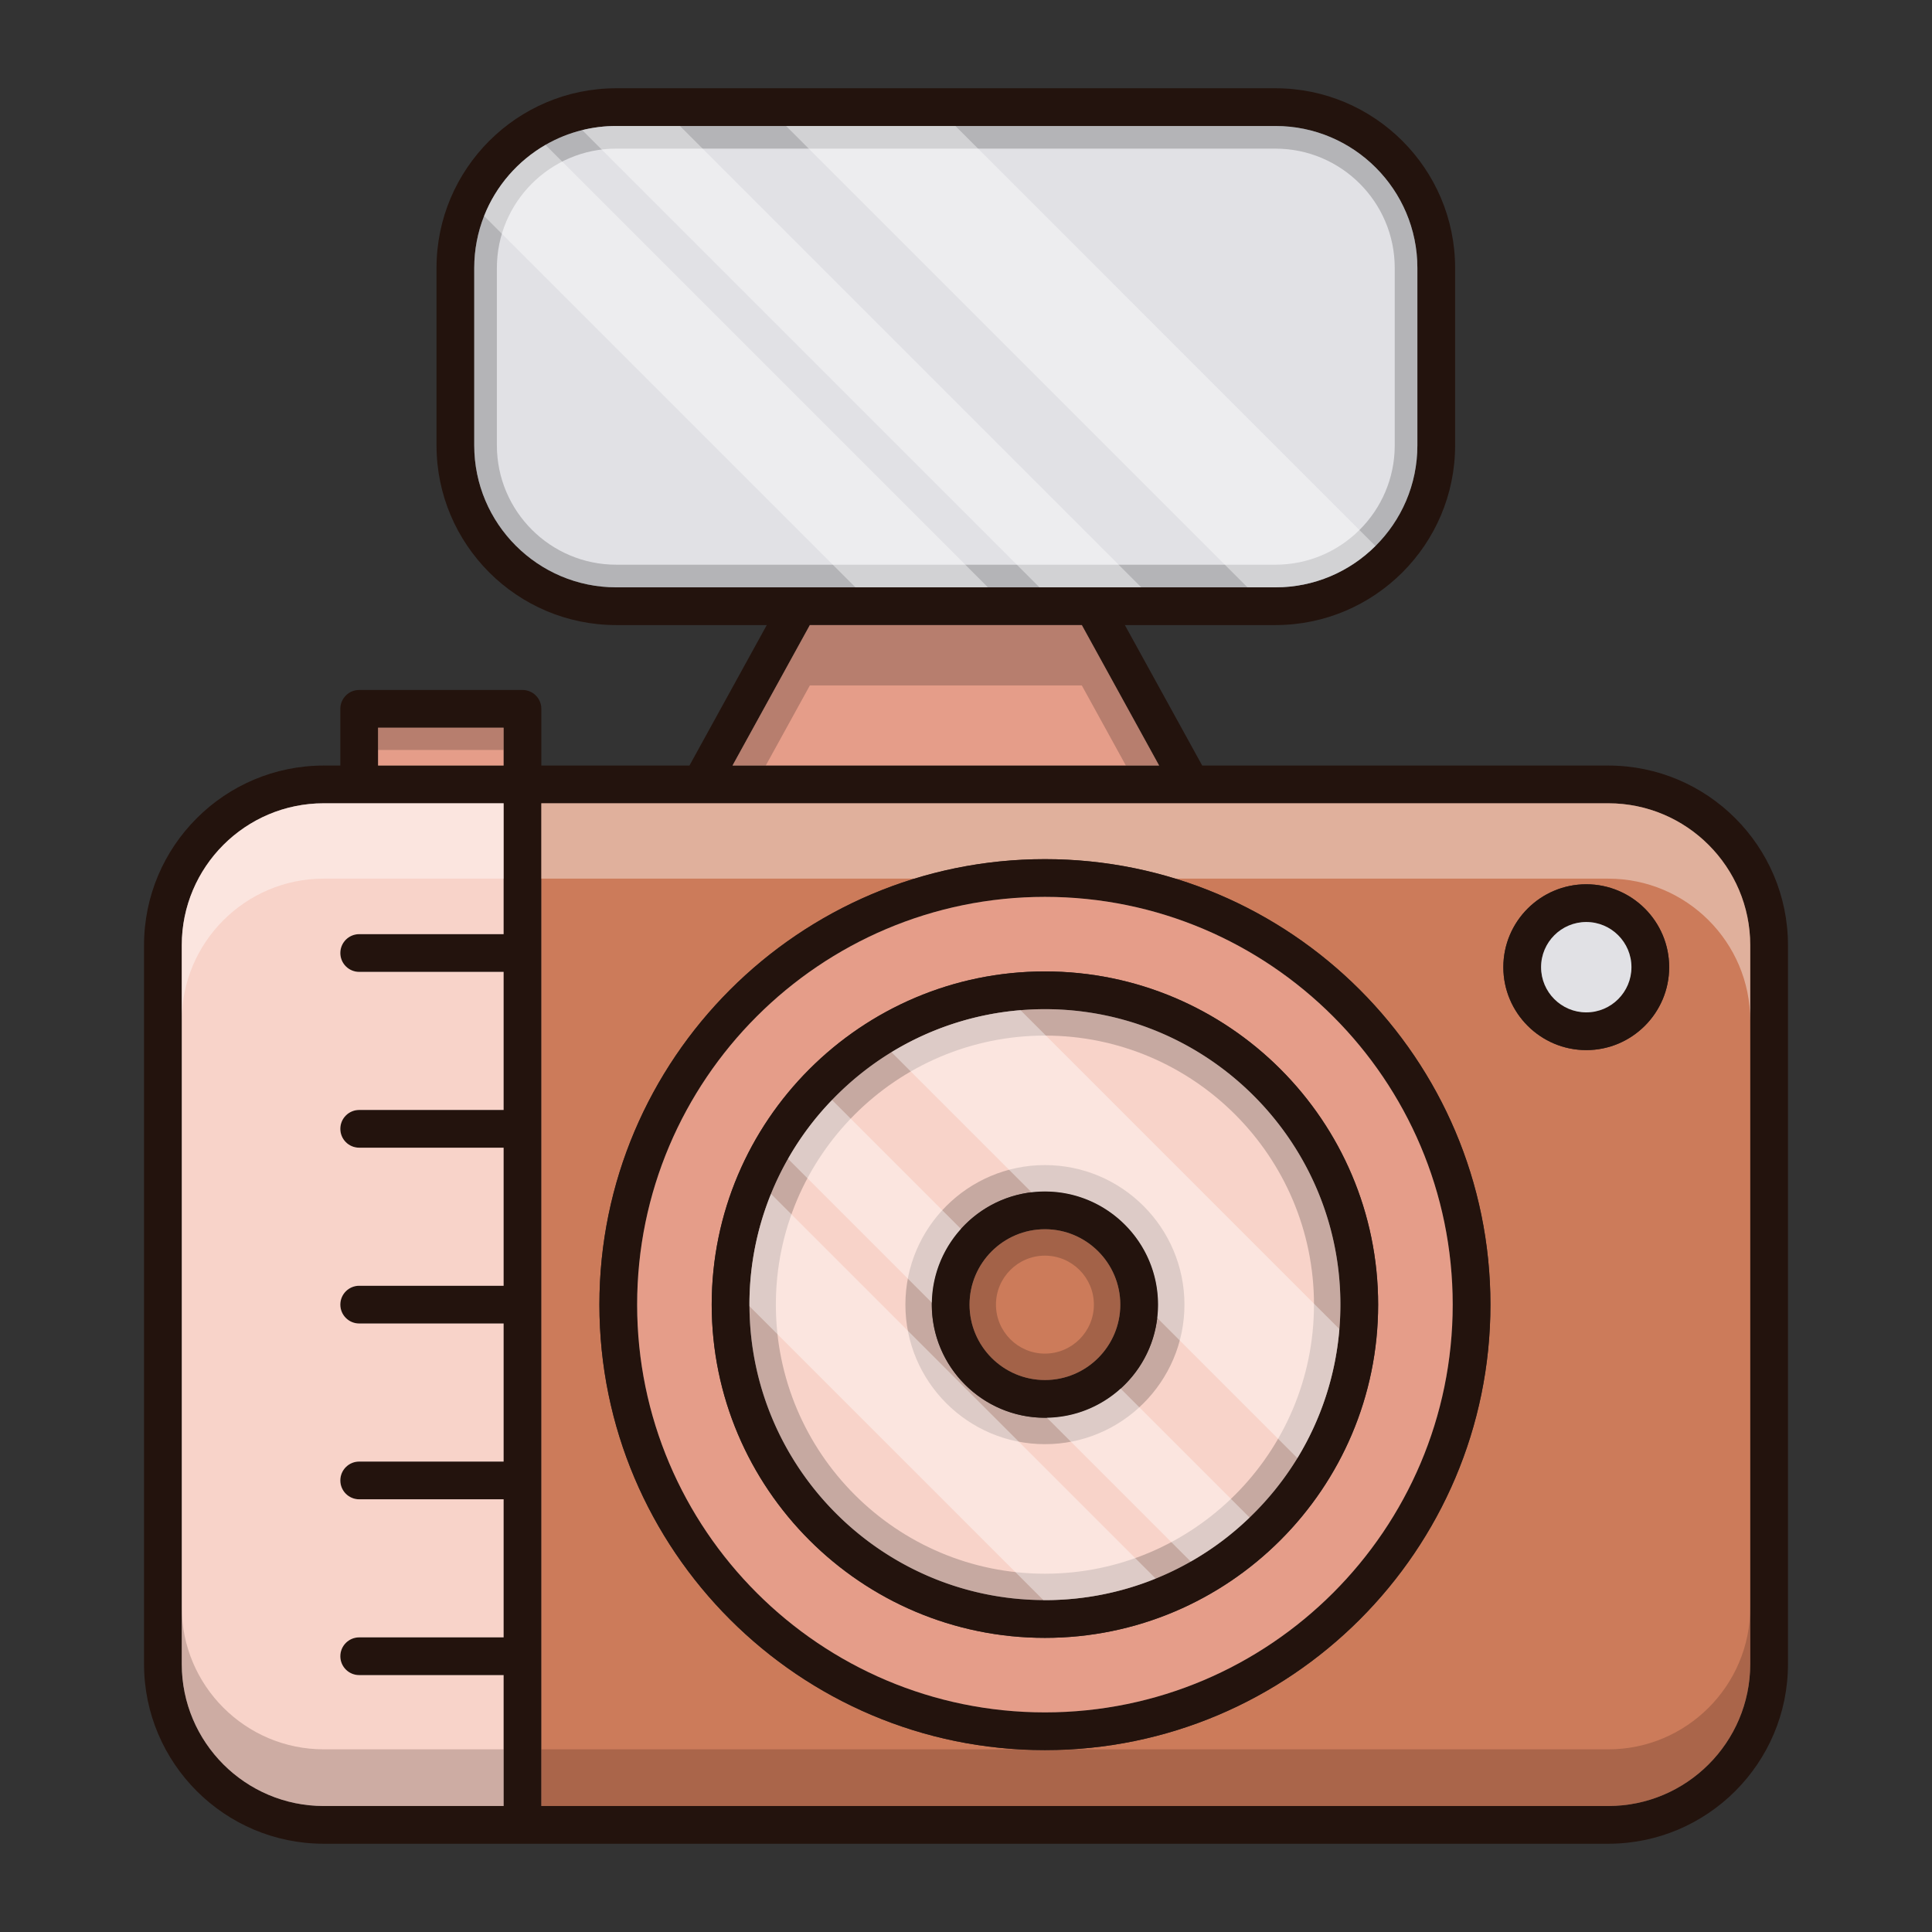 <?xml version="1.0" standalone="no"?><!DOCTYPE svg PUBLIC "-//W3C//DTD SVG 1.1//EN" "http://www.w3.org/Graphics/SVG/1.1/DTD/svg11.dtd"><svg t="1625811571585" class="icon" viewBox="0 0 1024 1024" version="1.1" xmlns="http://www.w3.org/2000/svg" p-id="35707" xmlns:xlink="http://www.w3.org/1999/xlink" width="200" height="200"><rect x="0" y="0" width="1024" height="1024" fill="#333333" stroke="none"/><defs><style type="text/css"></style></defs><path d="M852.42 405.76H637.2l-41-74.46H676c52.52 0 95.24-42.72 95.24-95.24V142.02c0-52.52-42.72-95.24-95.24-95.24H326.6c-52.52 0-95.24 42.72-95.24 95.24v94.04c0 52.52 42.72 95.24 95.24 95.24h79.8l-40.98 74.46h-78.5v-30.06c0-5.52-4.46-10-10-10H190.38c-5.52 0-10 4.48-10 10v30.06h-8.8c-52.52 0-95.24 42.72-95.24 95.24v380.98c0 52.52 42.72 95.24 95.24 95.24h680.84c52.52 0 95.24-42.72 95.24-95.24V501c0-52.52-42.72-95.24-95.24-95.24z m-585.5 89.36H190.38c-5.52 0-10 4.48-10 10s4.48 10 10 10h76.54v73.18H190.38c-5.52 0-10 4.48-10 10 0 5.54 4.48 10 10 10h76.54v73.18H190.38c-5.52 0-10 4.48-10 10s4.48 10 10 10h76.54v73.18H190.38c-5.52 0-10 4.48-10 10 0 5.54 4.48 10 10 10h76.54v73.18H190.38c-5.52 0-10 4.48-10 10s4.48 10 10 10h76.54v69.38H171.58c-41.5 0-75.24-33.76-75.24-75.24V501c0-41.5 33.74-75.24 75.24-75.24h95.34v69.36z m0-89.36h-66.54v-20.06h66.54v20.06z m59.68-94.46c-41.5 0-75.24-33.74-75.24-75.24V142.02c0-41.48 33.74-75.24 75.24-75.24H676c41.5 0 75.24 33.76 75.24 75.24v94.04c0 41.5-33.74 75.24-75.24 75.24H326.6z m102.64 20h144.14l40.98 74.46H388.24l41-74.46z m498.42 550.68c0 41.48-33.76 75.24-75.24 75.24H286.92V425.76h565.5c41.5 0 75.24 33.74 75.24 75.24v380.98z" fill="#23130D" p-id="35708"></path><path d="M200.38 385.7h66.54v20.06h-66.54z" fill="#E59D89" p-id="35709"></path><path d="M200.38 385.7h66.54v11.8h-66.54z" opacity=".2" p-id="35710"></path><path d="M751.24 142.02v94.04c0 20.84-8.5 39.72-22.24 53.34-13.6 13.54-32.32 21.9-53 21.9H326.6c-41.5 0-75.24-33.74-75.24-75.24V142.02c0-9.72 1.86-19 5.22-27.54 6.28-15.92 17.86-29.2 32.54-37.68 6.02-3.48 12.56-6.14 19.48-7.84 5.78-1.42 11.8-2.18 18-2.18H676c41.5 0 75.24 33.76 75.24 75.24z" fill="#E1E1E5" p-id="35711"></path><path d="M676 78.78c34.87 0 63.24 28.37 63.24 63.24v94.04c0 34.87-28.37 63.24-63.24 63.24H326.6c-34.87 0-63.24-28.37-63.24-63.24V142.02c0-34.87 28.37-63.24 63.24-63.24H676m0-12H326.6c-41.5 0-75.24 33.76-75.24 75.24v94.04c0 41.5 33.74 75.24 75.24 75.24H676c41.5 0 75.24-33.74 75.24-75.24V142.02c0-41.48-33.74-75.24-75.24-75.24z" opacity=".2" p-id="35712"></path><path d="M614.36 405.76H388.24l41-74.46h144.14z" fill="#E59D89" p-id="35713"></path><path d="M614.36 405.76h-17.62l-23.36-42.46h-144.14l-23.38 42.46h-17.62l41-74.46h144.14z" opacity=".2" p-id="35714"></path><path d="M852.42 425.76H286.92v531.46h565.5c41.48 0 75.24-33.76 75.24-75.24V501c0-41.5-33.74-75.24-75.24-75.24zM553.84 927.6c-130.2 0-236.14-105.92-236.14-236.12s105.94-236.12 236.14-236.12c130.18 0 236.12 105.92 236.12 236.12S684.02 927.6 553.84 927.6z m286.92-371.02c-24.24 0-43.96-19.72-43.96-43.96s19.72-43.94 43.96-43.94c24.22 0 43.94 19.7 43.94 43.94s-19.72 43.96-43.94 43.96z" fill="#CC7B5A" p-id="35715"></path><path d="M180.38 505.12c0 5.52 4.48 10 10 10h76.54v73.18H190.38c-5.52 0-10 4.48-10 10 0 5.54 4.48 10 10 10h76.54v73.18H190.38c-5.52 0-10 4.48-10 10s4.48 10 10 10h76.54v73.18H190.38c-5.52 0-10 4.48-10 10 0 5.54 4.48 10 10 10h76.54v73.18H190.38c-5.52 0-10 4.48-10 10s4.48 10 10 10h76.54v69.38H171.58c-41.5 0-75.24-33.76-75.24-75.24V501c0-41.5 33.74-75.24 75.24-75.24h95.34v69.36H190.38c-5.52 0-10 4.48-10 10z" fill="#F8D3C9" p-id="35716"></path><path d="M852.42 425.76H286.92v39.94h197.78c21.88-6.72 45.1-10.34 69.14-10.34s47.26 3.62 69.12 10.34h229.46c41.5 0 75.24 33.74 75.24 75.24V501c0-41.5-33.74-75.24-75.24-75.24zM266.92 425.76v39.94H171.58c-41.5 0-75.24 33.74-75.24 75.24V501c0-41.5 33.74-75.24 75.24-75.24h95.34z" fill="#FFFFFF" opacity=".4" p-id="35717"></path><path d="M852.42 927.18H567.86c-4.64 0.28-9.32 0.42-14.02 0.42-4.72 0-9.4-0.14-14.04-0.42H286.92v30.04h565.5c41.48 0 75.24-33.76 75.24-75.24v-30.04c0 41.48-33.76 75.24-75.24 75.24zM266.92 927.18v30.04H171.58c-41.5 0-75.24-33.76-75.24-75.24v-30.04c0 41.48 33.74 75.24 75.24 75.24h95.34z" fill="#23130D" opacity=".2" p-id="35718"></path><path d="M553.84 455.36c-130.2 0-236.14 105.92-236.14 236.12S423.64 927.6 553.84 927.6c130.18 0 236.12-105.92 236.12-236.12s-105.94-236.12-236.12-236.12z m0 452.24c-119.18 0-216.14-96.94-216.14-216.12 0-119.16 96.96-216.12 216.14-216.12 119.16 0 216.12 96.96 216.12 216.12 0 119.18-96.96 216.12-216.12 216.12z" fill="#23130D" p-id="35719"></path><path d="M553.84 475.36c-119.18 0-216.14 96.96-216.14 216.12 0 119.18 96.96 216.12 216.14 216.12 119.16 0 216.12-96.94 216.12-216.12 0-119.16-96.96-216.12-216.12-216.12z m0 392.74c-97.4 0-176.62-79.24-176.62-176.62s79.22-176.6 176.62-176.6c97.38 0 176.6 79.22 176.6 176.6s-79.22 176.62-176.6 176.62z" fill="#E59D89" p-id="35720"></path><path d="M553.84 514.88c-97.4 0-176.62 79.22-176.62 176.6s79.22 176.62 176.62 176.62c97.38 0 176.6-79.24 176.6-176.62s-79.22-176.6-176.6-176.6z m0 333.22c-86.36 0-156.62-70.26-156.62-156.62 0-86.34 70.26-156.6 156.62-156.6 86.34 0 156.6 70.26 156.6 156.6 0 86.36-70.26 156.62-156.6 156.62z" fill="#23130D" p-id="35721"></path><path d="M553.84 534.88c-4.36 0-8.66 0.18-12.94 0.54a155.74 155.74 0 0 0-68.4 22.26 157.488 157.488 0 0 0-31.5 25.34 155.532 155.532 0 0 0-23.34 31.18c-3.4 5.96-6.42 12.16-9.02 18.58a155.804 155.804 0 0 0-11.42 58.7c0 0.28 0 0.56 0.02 0.84v0.02c0.46 85.7 70.06 155.3 155.76 155.74 0.28 0.02 0.56 0.02 0.84 0.02 20.74 0 40.56-4.06 58.7-11.42 6.42-2.6 12.62-5.62 18.58-9.02a155.532 155.532 0 0 0 31.18-23.34c9.72-9.32 18.26-19.92 25.34-31.5a155.74 155.74 0 0 0 22.26-68.4c0.36-4.28 0.54-8.58 0.54-12.94 0-86.34-70.26-156.6-156.6-156.6z m40.12 201.1c-10.4 9.4-24.08 15.2-39.08 15.44-0.34 0.02-0.7 0.02-1.04 0.02-33.06 0-59.96-26.9-59.96-59.96 0-0.34 0-0.7 0.02-1.04 0.24-15 6.04-28.68 15.44-39.08 9.46-10.52 22.62-17.68 37.42-19.42 2.32-0.28 4.68-0.42 7.08-0.42 33.04 0 59.94 26.9 59.94 59.96 0 2.38-0.14 4.74-0.42 7.06-1.74 14.8-8.88 27.96-19.4 37.44z" fill="#F8D3C9" p-id="35722"></path><path d="M553.84 548.88c78.63 0 142.6 63.97 142.6 142.6 0 78.64-63.97 142.62-142.6 142.62-78.64 0-142.62-63.98-142.62-142.62 0-78.63 63.98-142.6 142.62-142.6m0 216.56c40.77 0 73.94-33.178 73.94-73.96s-33.17-73.96-73.94-73.96c-40.782 0-73.96 33.178-73.96 73.96s33.178 73.96 73.96 73.96m0-230.56c-86.36 0-156.62 70.26-156.62 156.6 0 86.36 70.26 156.62 156.62 156.62 86.34 0 156.6-70.26 156.6-156.62 0-86.34-70.26-156.6-156.6-156.6z m0 216.56c-33.06 0-59.96-26.9-59.96-59.96s26.9-59.96 59.96-59.96c33.04 0 59.94 26.9 59.94 59.96s-26.9 59.96-59.94 59.96z" opacity=".2" p-id="35723"></path><path d="M553.84 631.52c-33.06 0-59.96 26.9-59.96 59.96s26.9 59.96 59.96 59.96c33.04 0 59.94-26.9 59.94-59.96s-26.9-59.96-59.94-59.96z m0 99.92c-22.04 0-39.96-17.92-39.96-39.96 0-22.02 17.92-39.96 39.96-39.96 22.02 0 39.94 17.94 39.94 39.96 0 22.04-17.92 39.96-39.94 39.96z" fill="#23130D" p-id="35724"></path><path d="M593.78 691.48c0 22.04-17.92 39.96-39.94 39.96-22.04 0-39.96-17.92-39.96-39.96 0-22.02 17.92-39.96 39.96-39.96 22.02 0 39.94 17.94 39.94 39.96z" fill="#CC7B5A" p-id="35725"></path><path d="M553.84 665.52c14.304 0 25.94 11.646 25.94 25.96s-11.636 25.96-25.94 25.96c-14.314 0-25.96-11.646-25.96-25.96s11.646-25.96 25.96-25.96m0-14c-22.04 0-39.96 17.94-39.96 39.96 0 22.04 17.92 39.96 39.96 39.96 22.02 0 39.94-17.92 39.94-39.96 0-22.02-17.92-39.96-39.94-39.96z" opacity=".2" p-id="35726"></path><path d="M840.76 468.68c-24.24 0-43.96 19.7-43.96 43.94s19.72 43.96 43.96 43.96c24.22 0 43.94-19.72 43.94-43.96s-19.72-43.94-43.94-43.94z m0 67.9c-13.22 0-23.96-10.74-23.96-23.96 0-13.2 10.74-23.94 23.96-23.94 13.2 0 23.94 10.74 23.94 23.94 0 13.22-10.74 23.96-23.94 23.96z" fill="#23130D" p-id="35727"></path><path d="M864.7 512.62c0 13.22-10.74 23.96-23.94 23.96-13.22 0-23.96-10.74-23.96-23.96 0-13.2 10.74-23.94 23.96-23.94 13.2 0 23.94 10.74 23.94 23.94z" fill="#E1E1E5" p-id="35728"></path><path d="M612.54 836.68a155.804 155.804 0 0 1-58.7 11.42c-0.28 0-0.56 0-0.84-0.02l-155.76-155.74v-0.02c-0.02-0.28-0.02-0.56-0.02-0.84 0-20.74 4.06-40.56 11.42-58.7l203.9 203.9zM509.34 651.36c-9.4 10.4-15.2 24.08-15.44 39.08l-76.24-76.24a155.532 155.532 0 0 1 23.34-31.18l68.34 68.34zM662.3 804.32a155.532 155.532 0 0 1-31.18 23.34l-76.24-76.24c15-0.24 28.68-6.04 39.08-15.44l68.34 68.34zM709.9 704.42a155.74 155.74 0 0 1-22.26 68.4l-74.28-74.28c0.28-2.32 0.42-4.68 0.42-7.06 0-33.06-26.9-59.96-59.94-59.96-2.4 0-4.76 0.14-7.08 0.42l-74.26-74.26a155.74 155.74 0 0 1 68.4-22.26l169 169z" fill="#FFFFFF" opacity=".4" p-id="35729"></path><path d="M523.62 311.3H453.4l-196.82-196.82c6.28-15.92 17.86-29.2 32.54-37.68l234.5 234.5zM604.9 311.3h-53.96L308.6 68.96c5.78-1.42 11.8-2.18 18-2.18h33.8l244.5 244.52zM729 289.4c-13.6 13.54-32.32 21.9-53 21.9h-14.82L416.64 66.78h89.76L729 289.4z" fill="#FFFFFF" opacity=".4" p-id="35730"></path></svg>